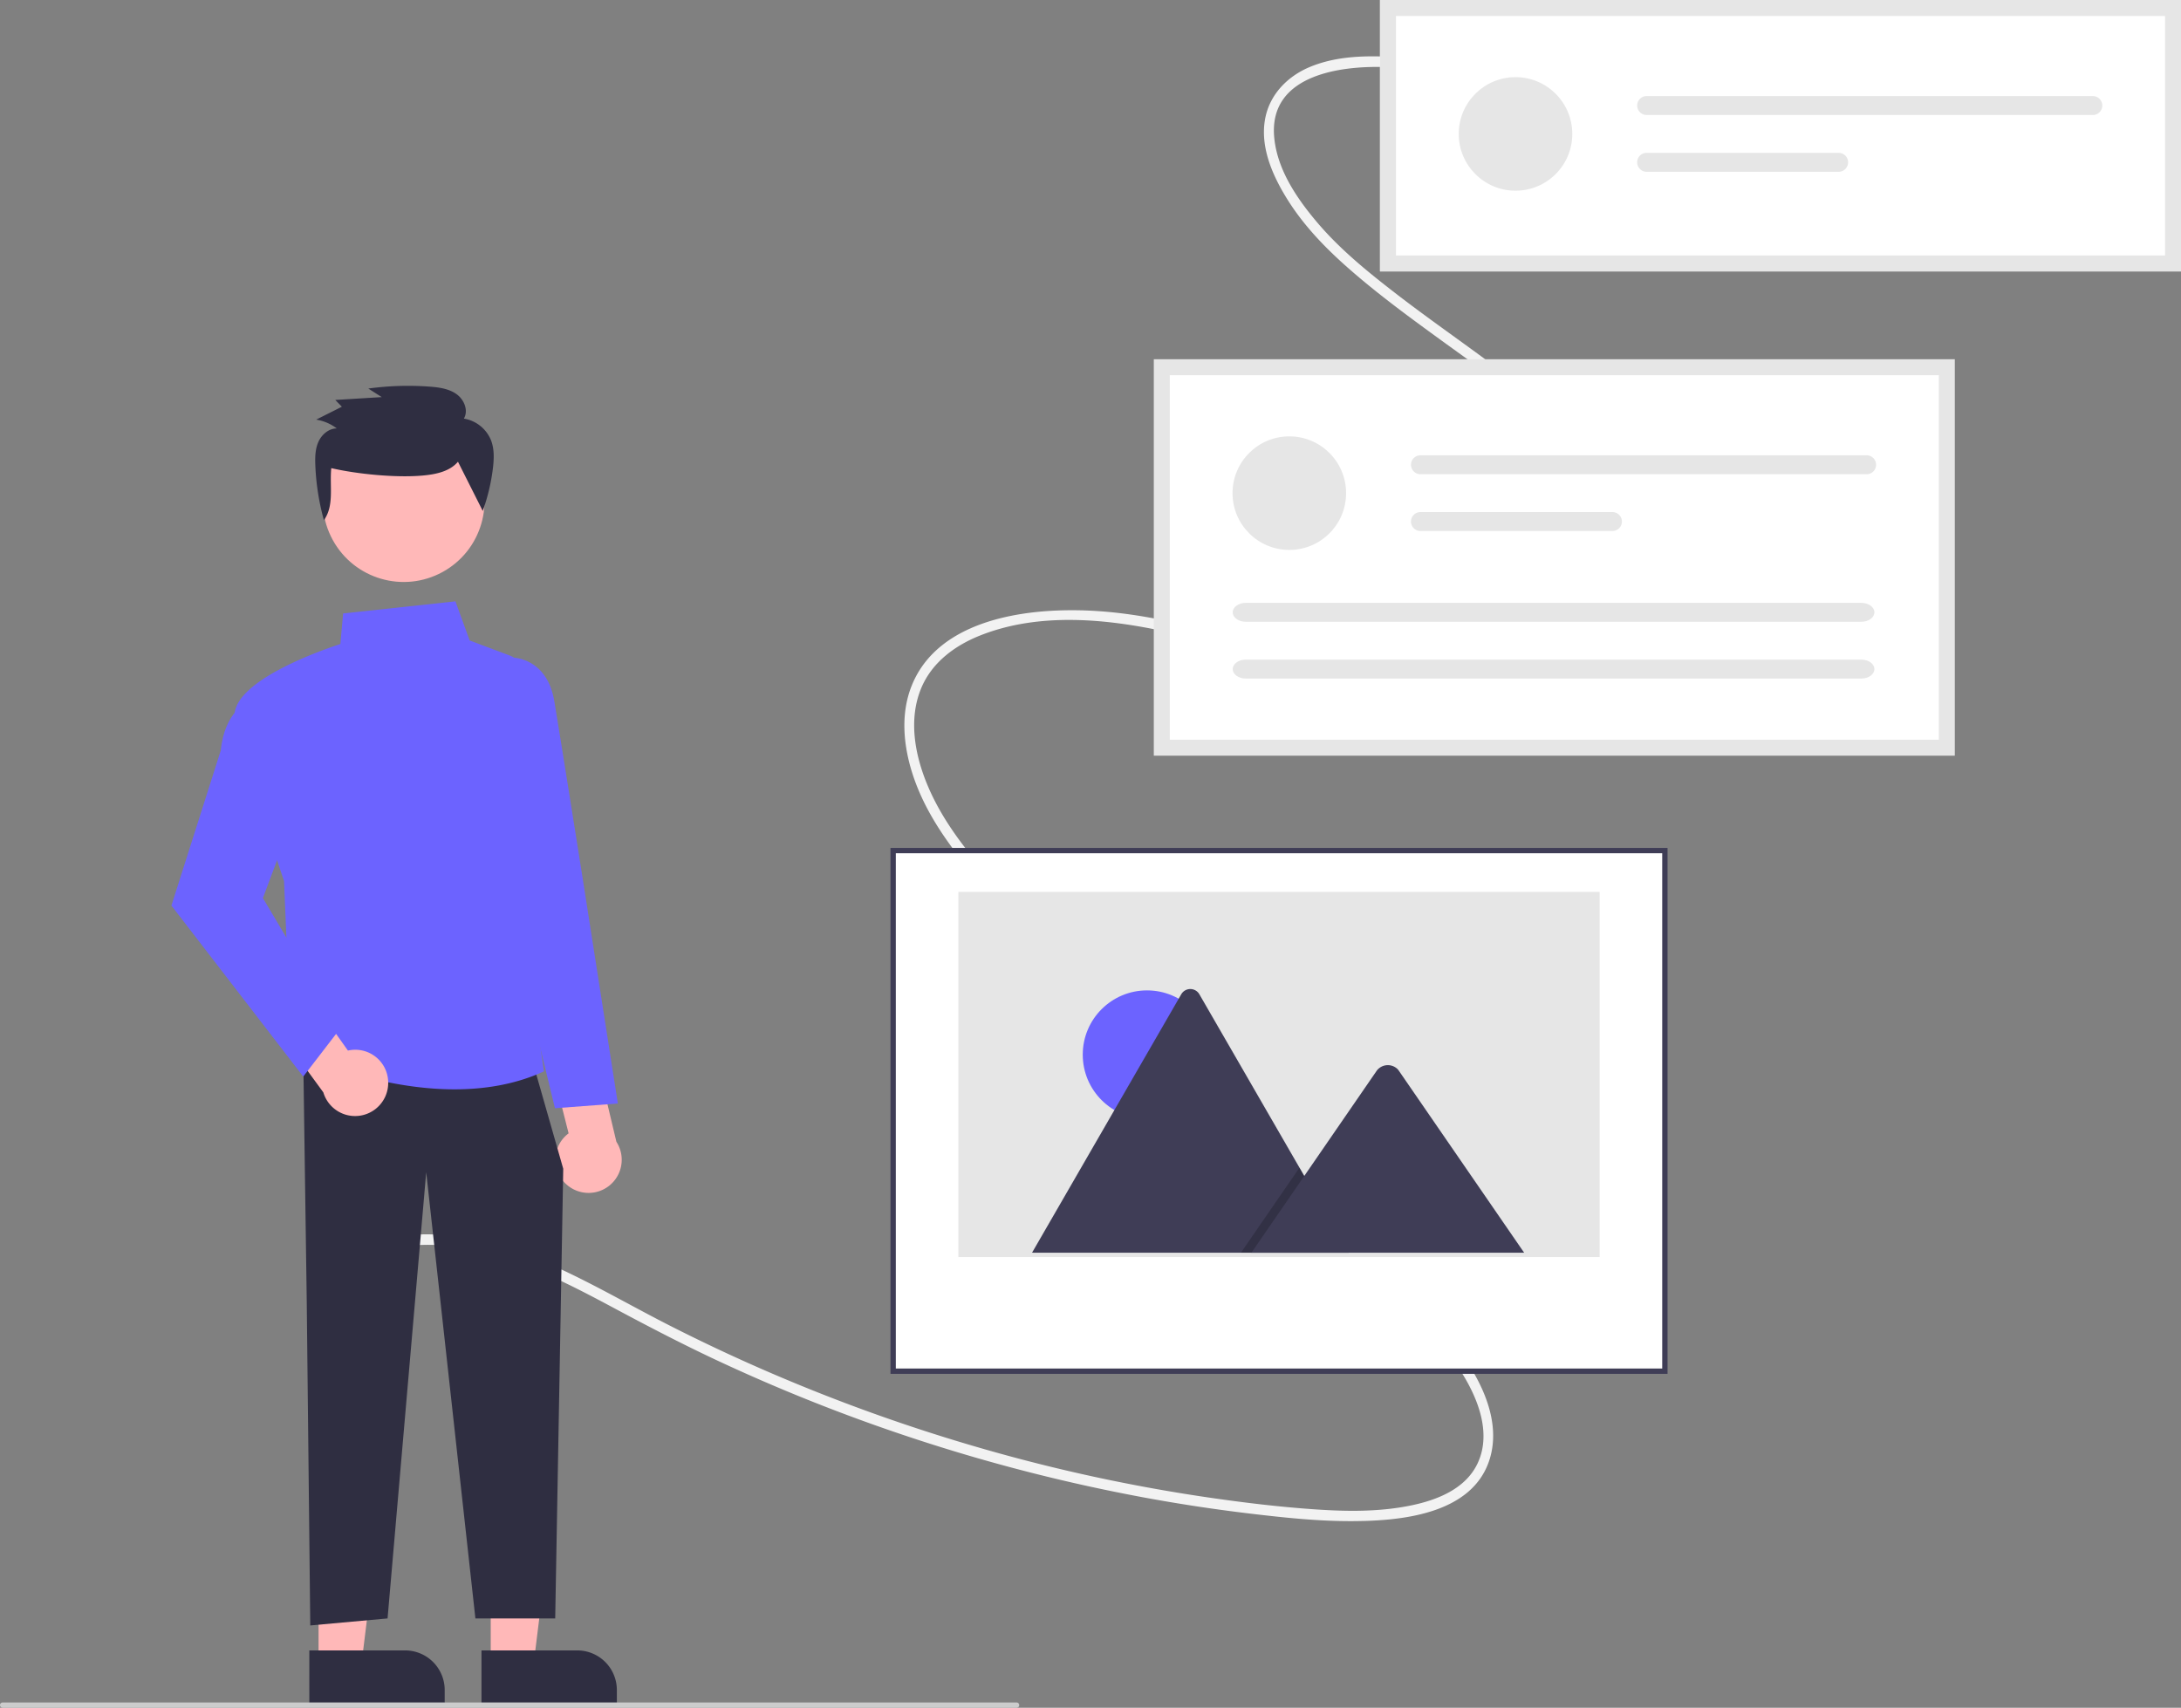 <svg id="e49cd177-4f21-4b2c-9072-3096883e7875"
     data-name="Layer 1"
     xmlns="http://www.w3.org/2000/svg"
     width="819.571"
     height="641.807"
     viewBox="0 0 819.571 641.807"
>
  <rect x="0" y="0" width="819.571" height="641.807" fill="#808080" stroke="none"/>
  <path d="M334.771,657.999c-13.719-9.213-26.572-30.261-15.191-47.846,5.644-8.721,15.493-11.946,24.769-12.896,12.831-1.313,25.811,1.373,37.744,5.433,13.765,4.683,26.685,11.481,39.486,18.334,12.637,6.765,25.339,13.364,38.316,19.433a665.521,665.521,0,0,0,78.758,30.876A660.415,660.415,0,0,0,619.069,691.676q20.255,3.781,40.77,6.231c12.767,1.517,25.634,2.903,38.572,2.848,17.047-.072,45.498-2.057,51.763-23.87,3.321-11.566-1.174-23.595-6.794-32.948-6.796-11.309-16.124-20.647-25.276-29.752q-63.855-63.525-128.016-126.709c-9.959-9.857-20.052-19.607-29.311-30.216-8.668-9.932-16.927-20.763-22.124-33.308-4.54-10.957-7.199-24.325-2.287-36.187,4.074-9.838,12.838-16.113,22.003-19.782,22.69-9.082,48.65-6.218,71.175-1.23,27.985,6.197,54.739,16.673,82.686,23.017,22.566,5.123,47.755,7.836,70.751.117,8.817-2.96,17.474-7.82,23.394-15.705,5.799-7.724,7.832-17.396,6.912-26.78-1.086-11.075-5.7-21.362-11.222-30.467a134.013,134.013,0,0,0-23.885-28.635c-19.821-18.337-42.571-32.74-63.796-49.162-10.41-8.054-20.808-16.488-29.407-26.696-7.286-8.648-14.714-19.371-15.919-31.473-2.488-24.968,27.697-27.478,43.889-26.57a234.623,234.623,0,0,1,32.816,4.651c2.314.463,2.787-3.456.483-3.917-11.363-2.272-22.861-4.238-34.519-4.735-9.815-.418-20.269-.013-29.688,4.032-7.91,3.398-14.587,10.008-16.363,19.046-2.101,10.693,2.722,21.449,7.898,29.896,6.844,11.171,16.051,20.317,25.759,28.633,10.225,8.758,21.057,16.703,31.909,24.584,21.685,15.749,44.722,31.233,61.276,53.186,11.58,15.357,25.414,41.072,11.808,60.934-6.04,8.817-15.84,13.726-25.398,16.419-11.551,3.255-23.567,3.866-35.27,3.254-54.572-2.854-103.269-35.081-158.838-31.711-18.894,1.146-43.594,7.022-52.029,28.153-4.382,10.977-2.97,23.167.534,33.734,4.197,12.657,11.706,23.737,19.848,33.727,8.612,10.567,18.225,20.16,27.838,29.686q16.048,15.902,32.114,31.785l64.976,64.31,32.284,31.953c9.853,9.752,20.092,19.414,27.933,31.143,6.42,9.603,12.901,23.775,7.102,35.963-4.605,9.68-15.443,13.729-24.658,15.668-11.932,2.51-24.178,2.365-36.104,1.561-13.756-.928-27.456-2.592-41.055-4.588a642.114,642.114,0,0,1-82.905-17.89,667.514,667.514,0,0,1-80.181-28.518q-19.784-8.494-38.994-18.278c-13.199-6.727-26.051-14.167-39.454-20.476-12.123-5.707-24.772-10.423-38.092-12.506-11.122-1.739-23.514-1.935-34.358,2.891a29.834,29.834,0,0,0-16.327,17.996,36.793,36.793,0,0,0,1.263,24.646,47.413,47.413,0,0,0,17.918,21.571c1.96,1.316,4.268-1.885,2.3-3.207Z"
        transform="translate(-190.214 -129.096)"
        fill="#f2f2f2"
  />
  <path d="M1009.786,231.096h-301v-102h301Z"
        transform="translate(-190.214 -129.096)"
        fill="#fff"
  />
  <rect x="335.626"
        y="319.659"
        width="290"
        height="195.648"
        fill="#fff"
  />
  <path d="M816.84,645.404h-292V447.756h292Zm-290-2h288V449.756h-288Z"
        transform="translate(-190.214 -129.096)"
        fill="#3f3d56"
  />
  <path d="M550.347,601.516H791.333V464.277H550.347Z"
        transform="translate(-190.214 -129.096)"
        fill="#e6e6e6"
  />
  <circle cx="431.026"
          cy="396.355"
          r="24.153"
          fill="#6c63ff"
  />
  <path d="M696.981,599.882H578.494a2.413,2.413,0,0,1-.443-.035l56.039-97.068a3.924,3.924,0,0,1,6.83,0l37.609,65.14,1.802,3.117Z"
        transform="translate(-190.214 -129.096)"
        fill="#3f3d56"
  />
  <polygon points="506.767 470.786 466.312 470.786 486.171 441.94 487.601 439.862 488.316 438.823 490.117 441.94 506.767 470.786"
           opacity="0.2"
           style="isolation:isolate"
  />
  <path d="M762.955,599.882H660.472l19.859-28.846,1.429-2.078,25.878-37.592a5.236,5.236,0,0,1,7.773-.465,4.672,4.672,0,0,1,.373.465Z"
        transform="translate(-190.214 -129.096)"
        fill="#3f3d56"
  />
  <rect x="436.571"
        y="138"
        width="295"
        height="143"
        fill="#fff"
  />
  <circle cx="484.495"
          cy="185.33"
          r="21.338"
          fill="#e6e6e6"
  />
  <path d="M723.991,300.201a3.556,3.556,0,0,0,0,7.113H891.651a3.556,3.556,0,0,0,0-7.113Z"
        transform="translate(-190.214 -129.096)"
        fill="#e6e6e6"
  />
  <path d="M723.991,321.539a3.556,3.556,0,1,0-.015,7.113h72.159a3.556,3.556,0,1,0,0-7.113Z"
        transform="translate(-190.214 -129.096)"
        fill="#e6e6e6"
  />
  <path d="M658.343,355.654c-2.705,0-4.907,1.596-4.907,3.556s2.201,3.556,4.907,3.556H889.661c2.705,0,4.907-1.596,4.907-3.556s-2.201-3.556-4.907-3.556Z"
        transform="translate(-190.214 -129.096)"
        fill="#e6e6e6"
  />
  <path d="M658.343,376.992c-2.705,0-4.907,1.596-4.907,3.556s2.201,3.556,4.907,3.556H889.661c2.705,0,4.907-1.596,4.907-3.556s-2.201-3.556-4.907-3.556Z"
        transform="translate(-190.214 -129.096)"
        fill="#e6e6e6"
  />
  <path d="M924.786,413.096h-301v-149h301Zm-295-6h289v-137h-289Z"
        transform="translate(-190.214 -129.096)"
        fill="#e6e6e6"
  />
  <circle cx="569.495"
          cy="50.33"
          r="21.338"
          fill="#e6e6e6"
  />
  <path d="M808.991,165.201a3.556,3.556,0,0,0,0,7.113H976.651a3.556,3.556,0,0,0,0-7.113Z"
        transform="translate(-190.214 -129.096)"
        fill="#e6e6e6"
  />
  <path d="M808.991,186.539a3.556,3.556,0,1,0-.015,7.113h72.159a3.556,3.556,0,1,0,0-7.113Z"
        transform="translate(-190.214 -129.096)"
        fill="#e6e6e6"
  />
  <path d="M1009.786,231.096h-301v-102h301Zm-295-6h289v-90h-289Z"
        transform="translate(-190.214 -129.096)"
        fill="#e6e6e6"
  />
  <polygon points="184.403 624.868 200.589 624.867 208.29 562.433 184.4 562.435 184.403 624.868"
           fill="#ffb8b8"
  />
  <path d="M371.149,749.339h50.872a0,0,0,0,1,0,0v19.655a0,0,0,0,1,0,0h-35.985A14.887,14.887,0,0,1,371.149,754.107v-4.768A0,0,0,0,1,371.149,749.339Z"
        transform="translate(602.99 1389.218) rotate(179.997)"
        fill="#2f2e41"
  />
  <polygon points="119.708 624.868 135.895 624.867 143.595 562.433 119.706 562.435 119.708 624.868"
           fill="#ffb8b8"
  />
  <path d="M306.455,749.339h50.872a0,0,0,0,1,0,0v19.655a0,0,0,0,1,0,0h-35.985a14.887,14.887,0,0,1-14.887-14.887v-4.768A0,0,0,0,1,306.455,749.339Z"
        transform="translate(473.601 1389.221) rotate(179.997)"
        fill="#2f2e41"
  />
  <path d="M402.818,573.981a12.38,12.38,0,0,1,1.067-18.954l-6.935-27.428L412.591,519.32l9.249,38.871a12.447,12.447,0,0,1-19.022,15.79Z"
        transform="translate(-190.214 -129.096)"
        fill="#ffb8b8"
  />
  <polygon points="113.952 396.978 115.272 489.399 116.592 610.866 145.639 608.225 160.162 440.548 178.646 608.225 208.633 608.225 211.653 439.227 201.091 402.259 113.952 396.978"
           fill="#2f2e41"
  />
  <path d="M361.017,538.485c-31.604.002-60.696-14.302-61.088-14.498l-.326-.163L296.95,460.175c-.769-2.249-15.913-46.631-18.478-60.738-2.599-14.292,35.065-26.835,39.638-28.302l1.038-11.497,42.206-4.548,5.349,14.711,15.142,5.678a7.49,7.49,0,0,1,4.642,8.799l-8.416,34.223,16.554,113.227-.425.192C383.594,536.71,372.147,538.485,361.017,538.485Z"
        transform="translate(-190.214 -129.096)"
        fill="#6c63ff"
  />
  <path d="M398.75,545.589l-14.647-60.298-15.876-72.763,8.059-36.265h6.89c.126,0,12.646.187,15.342,16.36,2.611,15.665,10.484,65.518,10.563,66.02l13.306,85.162Z"
        transform="translate(-190.214 -129.096)"
        fill="#6c63ff"
  />
  <path d="M336.075,535.4a12.38,12.38,0,0,0-15.115-11.486l-16.372-23.073-16.448,6.529,23.578,32.258a12.447,12.447,0,0,0,24.357-4.23Z"
        transform="translate(-190.214 -129.096)"
        fill="#ffb8b8"
  />
  <path d="M304.167,533.69l-49.539-64.267,18.562-58.337c1.36-14.667,10.538-18.762,10.929-18.93l.596-.256L300.866,434.975,289.006,466.6l29.109,48.957Z"
        transform="translate(-190.214 -129.096)"
        fill="#6c63ff"
  />
  <circle cx="341.905"
          cy="317.421"
          r="30.389"
          transform="translate(-300.569 73.8) rotate(-28.663)"
          fill="#ffb8b8"
  />
  <path d="M362.308,302.619c-3.146,3.723-8.47,4.773-13.38,5.204-9.974.875-24.476-.544-34.223-2.794-.696,6.742,1.201,14.012-2.77,19.559a90.798,90.798,0,0,1-3.226-20.584c-.12-2.986-.073-6.075,1.14-8.816s3.86-5.068,6.907-5.092a17.311,17.311,0,0,0-7.722-3.301l9.649-4.849-2.478-2.544,17.469-1.069-5.06-3.214a109.715,109.715,0,0,1,22.986-.726c3.56.262,7.282.763,10.166,2.826s4.551,6.162,2.76,9.19a13.344,13.344,0,0,1,10.169,8.069c1.286,3.26,1.168,6.881.772,10.355a73.399,73.399,0,0,1-3.848,16.281"
        transform="translate(-190.214 -129.096)"
        fill="#2f2e41"
  />
  <path d="M572.214,770.904h-381a1,1,0,0,1,0-2h381a1,1,0,1,1,0,2Z"
        transform="translate(-190.214 -129.096)"
        fill="#ccc"
  />
</svg>
